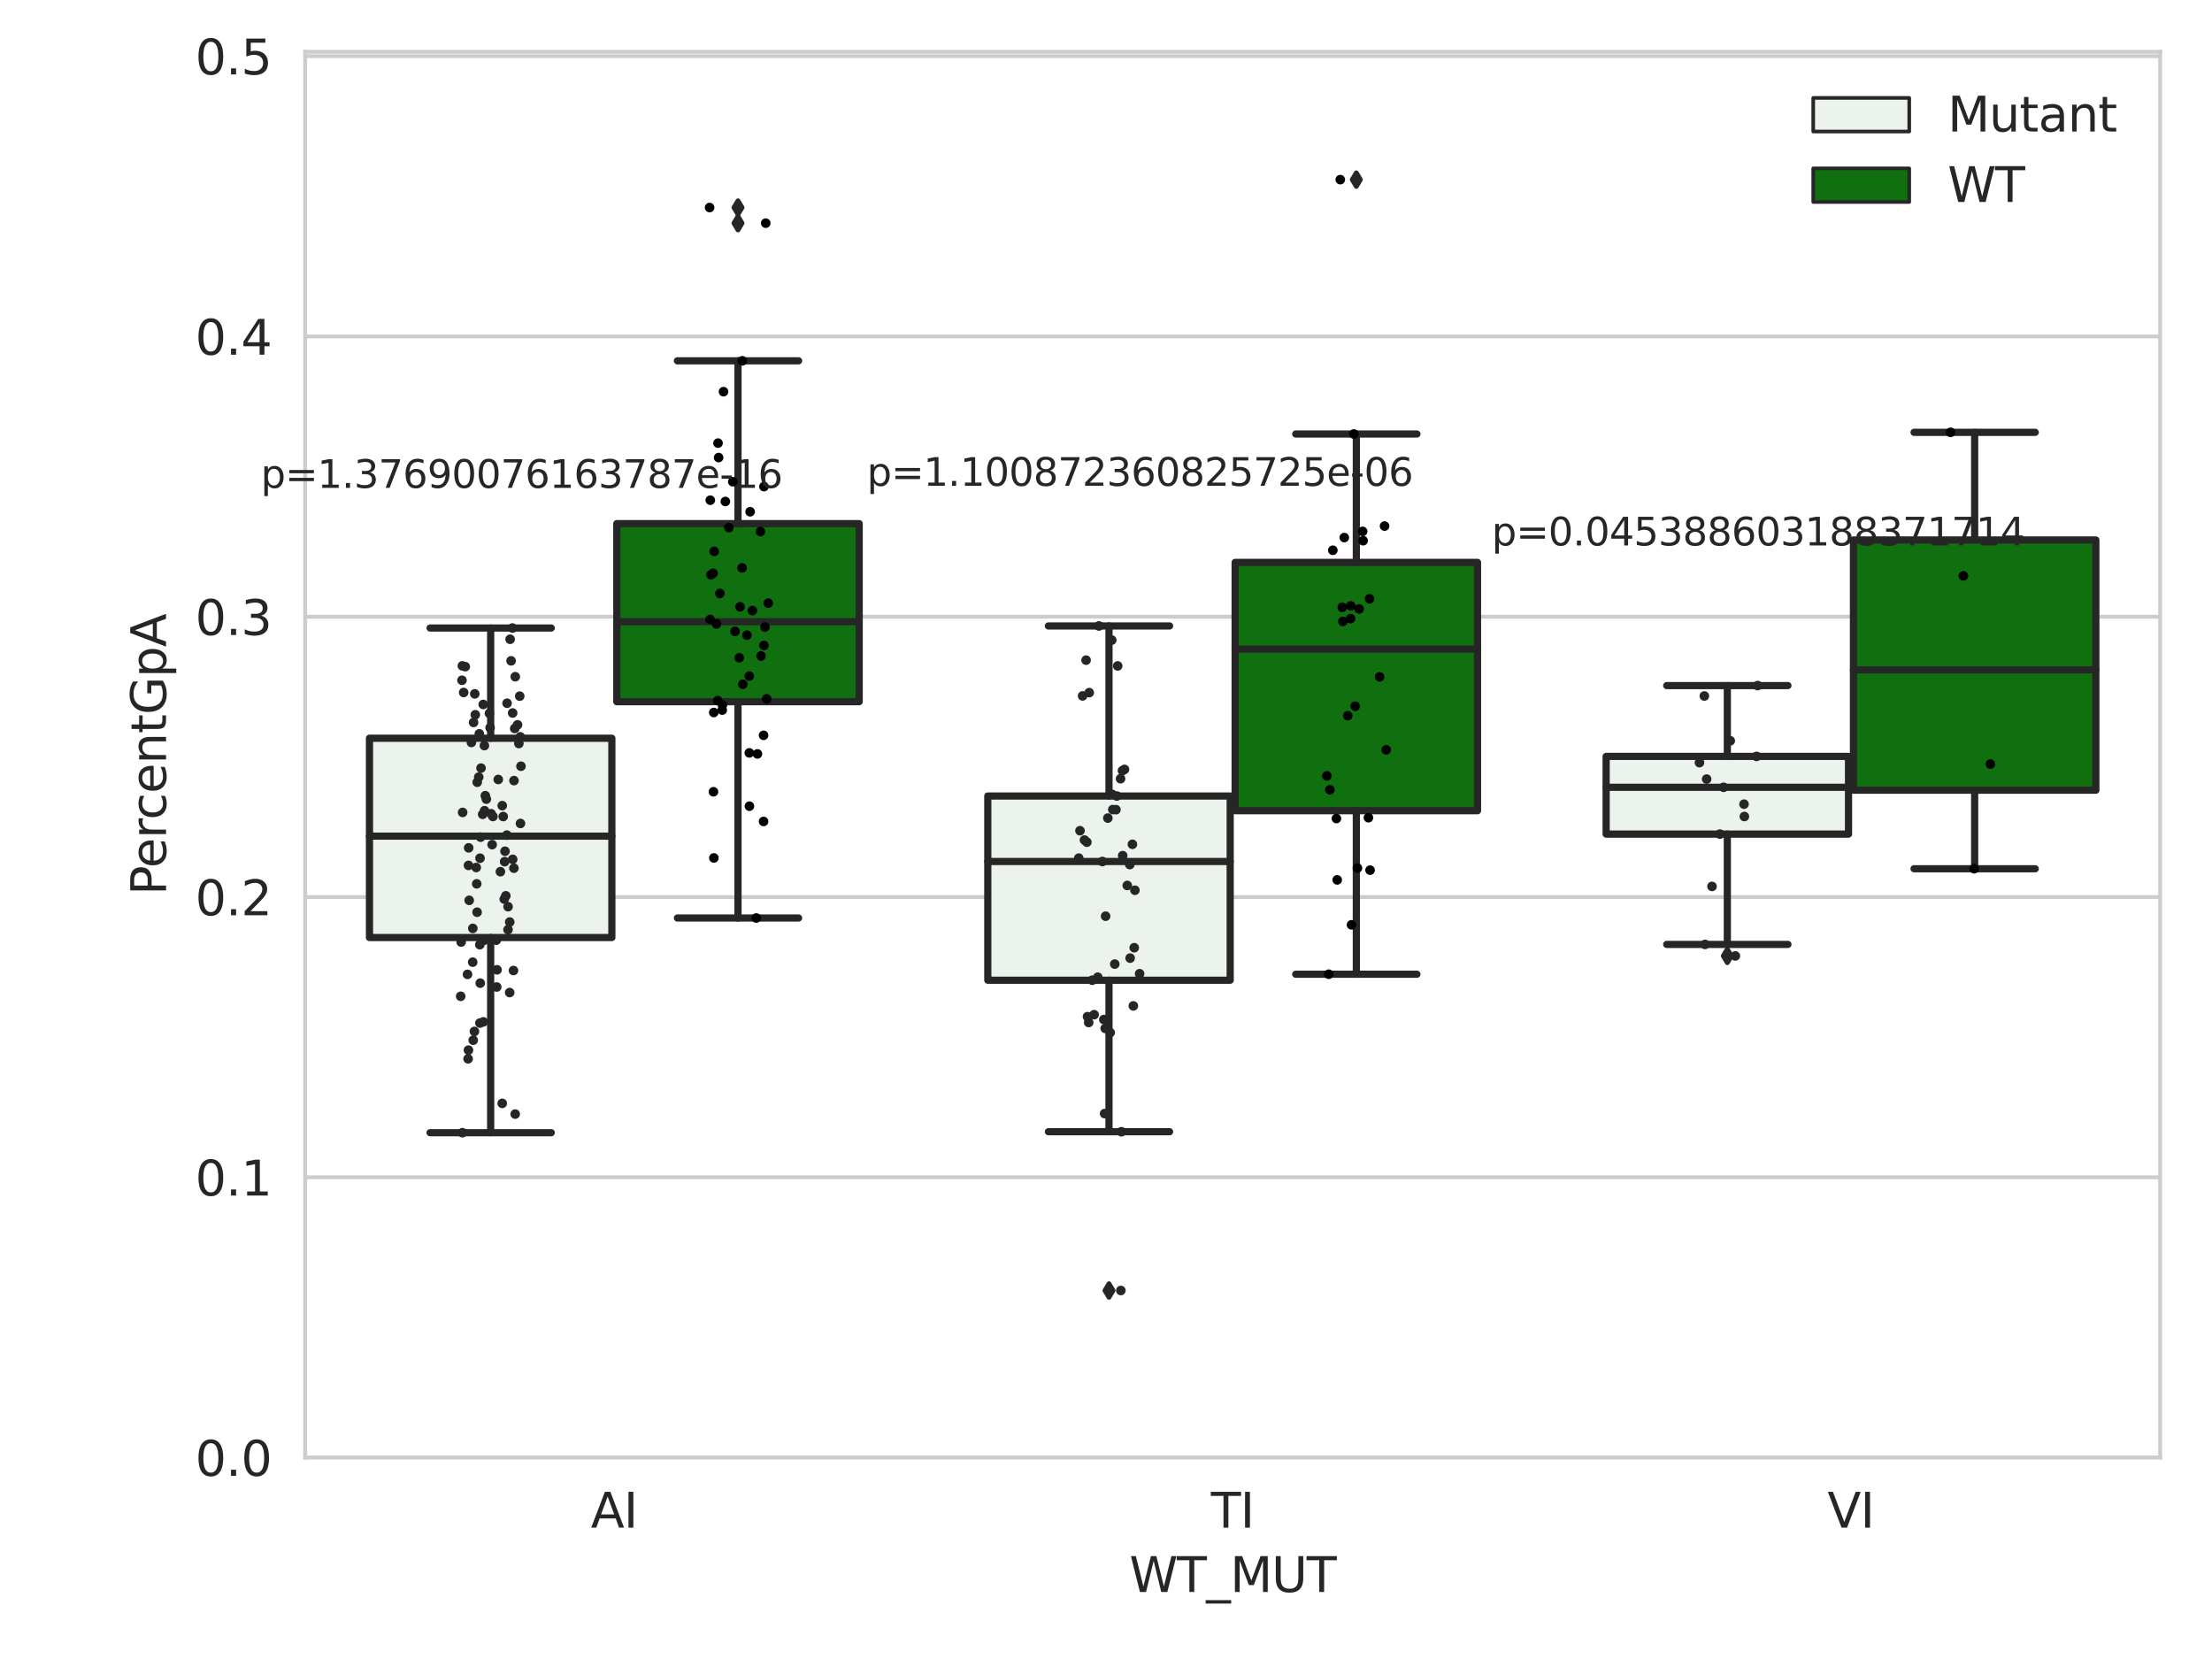 <?xml version="1.0" encoding="utf-8" standalone="no"?>
<!DOCTYPE svg PUBLIC "-//W3C//DTD SVG 1.1//EN"
  "http://www.w3.org/Graphics/SVG/1.1/DTD/svg11.dtd">
<svg xmlns:xlink="http://www.w3.org/1999/xlink" width="460.8pt" height="345.6pt" viewBox="0 0 460.8 345.6" xmlns="http://www.w3.org/2000/svg" version="1.1">
 <defs>
  <style type="text/css">*{stroke-linejoin: round; stroke-linecap: butt}</style>
 </defs>
 <g id="figure_1">
  <g id="patch_1">
   <path d="M 0 345.6 
L 460.8 345.6 
L 460.8 0 
L 0 0 
z
" style="fill: #ffffff"/>
  </g>
  <g id="axes_1">
   <g id="patch_2">
    <path d="M 63.571 303.64 
L 450 303.64 
L 450 10.8 
L 63.571 10.8 
z
" style="fill: #ffffff"/>
   </g>
   <g id="matplotlib.axis_1">
    <g id="xtick_1">
     <g id="text_1">
      <!-- AI -->
      <g style="fill: #262626" transform="translate(123.081 318.238)scale(0.1 -0.1)">
       <defs>
        <path id="DejaVuSans-41" d="M 2188 4044 
L 1331 1722 
L 3047 1722 
L 2188 4044 
z
M 1831 4666 
L 2547 4666 
L 4325 0 
L 3669 0 
L 3244 1197 
L 1141 1197 
L 716 0 
L 50 0 
L 1831 4666 
z
" transform="scale(0.016)"/>
        <path id="DejaVuSans-49" d="M 628 4666 
L 1259 4666 
L 1259 0 
L 628 0 
L 628 4666 
z
" transform="scale(0.016)"/>
       </defs>
       <use xlink:href="#DejaVuSans-41"/>
       <use xlink:href="#DejaVuSans-49" x="68.408"/>
      </g>
     </g>
    </g>
    <g id="xtick_2">
     <g id="text_2">
      <!-- TI -->
      <g style="fill: #262626" transform="translate(252.257 318.238)scale(0.1 -0.1)">
       <defs>
        <path id="DejaVuSans-54" d="M -19 4666 
L 3928 4666 
L 3928 4134 
L 2272 4134 
L 2272 0 
L 1638 0 
L 1638 4134 
L -19 4134 
L -19 4666 
z
" transform="scale(0.016)"/>
       </defs>
       <use xlink:href="#DejaVuSans-54"/>
       <use xlink:href="#DejaVuSans-49" x="61.084"/>
      </g>
     </g>
    </g>
    <g id="xtick_3">
     <g id="text_3">
      <!-- VI -->
      <g style="fill: #262626" transform="translate(380.7 318.238)scale(0.1 -0.1)">
       <defs>
        <path id="DejaVuSans-56" d="M 1831 0 
L 50 4666 
L 709 4666 
L 2188 738 
L 3669 4666 
L 4325 4666 
L 2547 0 
L 1831 0 
z
" transform="scale(0.016)"/>
       </defs>
       <use xlink:href="#DejaVuSans-56"/>
       <use xlink:href="#DejaVuSans-49" x="68.408"/>
      </g>
     </g>
    </g>
    <g id="text_4">
     <!-- WT_MUT -->
     <g style="fill: #262626" transform="translate(235.261 331.638)scale(0.1 -0.1)">
      <defs>
       <path id="DejaVuSans-57" d="M 213 4666 
L 850 4666 
L 1831 722 
L 2809 4666 
L 3519 4666 
L 4500 722 
L 5478 4666 
L 6119 4666 
L 4947 0 
L 4153 0 
L 3169 4050 
L 2175 0 
L 1381 0 
L 213 4666 
z
" transform="scale(0.016)"/>
       <path id="DejaVuSans-5f" d="M 3263 -1063 
L 3263 -1509 
L -63 -1509 
L -63 -1063 
L 3263 -1063 
z
" transform="scale(0.016)"/>
       <path id="DejaVuSans-4d" d="M 628 4666 
L 1569 4666 
L 2759 1491 
L 3956 4666 
L 4897 4666 
L 4897 0 
L 4281 0 
L 4281 4097 
L 3078 897 
L 2444 897 
L 1241 4097 
L 1241 0 
L 628 0 
L 628 4666 
z
" transform="scale(0.016)"/>
       <path id="DejaVuSans-55" d="M 556 4666 
L 1191 4666 
L 1191 1831 
Q 1191 1081 1462 751 
Q 1734 422 2344 422 
Q 2950 422 3222 751 
Q 3494 1081 3494 1831 
L 3494 4666 
L 4128 4666 
L 4128 1753 
Q 4128 841 3676 375 
Q 3225 -91 2344 -91 
Q 1459 -91 1007 375 
Q 556 841 556 1753 
L 556 4666 
z
" transform="scale(0.016)"/>
      </defs>
      <use xlink:href="#DejaVuSans-57"/>
      <use xlink:href="#DejaVuSans-54" x="98.877"/>
      <use xlink:href="#DejaVuSans-5f" x="159.961"/>
      <use xlink:href="#DejaVuSans-4d" x="209.961"/>
      <use xlink:href="#DejaVuSans-55" x="296.24"/>
      <use xlink:href="#DejaVuSans-54" x="369.434"/>
     </g>
    </g>
   </g>
   <g id="matplotlib.axis_2">
    <g id="ytick_1">
     <g id="line2d_1">
      <path d="M 63.571 303.64 
L 450 303.64 
" clip-path="url(#p62809f5e85)" style="fill: none; stroke: #cccccc; stroke-width: 0.8; stroke-linecap: round"/>
     </g>
     <g id="text_5">
      <!-- 0.0 -->
      <g style="fill: #262626" transform="translate(40.668 307.439)scale(0.1 -0.1)">
       <defs>
        <path id="DejaVuSans-30" d="M 2034 4250 
Q 1547 4250 1301 3770 
Q 1056 3291 1056 2328 
Q 1056 1369 1301 889 
Q 1547 409 2034 409 
Q 2525 409 2770 889 
Q 3016 1369 3016 2328 
Q 3016 3291 2770 3770 
Q 2525 4250 2034 4250 
z
M 2034 4750 
Q 2819 4750 3233 4129 
Q 3647 3509 3647 2328 
Q 3647 1150 3233 529 
Q 2819 -91 2034 -91 
Q 1250 -91 836 529 
Q 422 1150 422 2328 
Q 422 3509 836 4129 
Q 1250 4750 2034 4750 
z
" transform="scale(0.016)"/>
        <path id="DejaVuSans-2e" d="M 684 794 
L 1344 794 
L 1344 0 
L 684 0 
L 684 794 
z
" transform="scale(0.016)"/>
       </defs>
       <use xlink:href="#DejaVuSans-30"/>
       <use xlink:href="#DejaVuSans-2e" x="63.623"/>
       <use xlink:href="#DejaVuSans-30" x="95.41"/>
      </g>
     </g>
    </g>
    <g id="ytick_2">
     <g id="line2d_2">
      <path d="M 63.571 245.254 
L 450 245.254 
" clip-path="url(#p62809f5e85)" style="fill: none; stroke: #cccccc; stroke-width: 0.8; stroke-linecap: round"/>
     </g>
     <g id="text_6">
      <!-- 0.1 -->
      <g style="fill: #262626" transform="translate(40.668 249.053)scale(0.1 -0.1)">
       <defs>
        <path id="DejaVuSans-31" d="M 794 531 
L 1825 531 
L 1825 4091 
L 703 3866 
L 703 4441 
L 1819 4666 
L 2450 4666 
L 2450 531 
L 3481 531 
L 3481 0 
L 794 0 
L 794 531 
z
" transform="scale(0.016)"/>
       </defs>
       <use xlink:href="#DejaVuSans-30"/>
       <use xlink:href="#DejaVuSans-2e" x="63.623"/>
       <use xlink:href="#DejaVuSans-31" x="95.41"/>
      </g>
     </g>
    </g>
    <g id="ytick_3">
     <g id="line2d_3">
      <path d="M 63.571 186.867 
L 450 186.867 
" clip-path="url(#p62809f5e85)" style="fill: none; stroke: #cccccc; stroke-width: 0.8; stroke-linecap: round"/>
     </g>
     <g id="text_7">
      <!-- 0.2 -->
      <g style="fill: #262626" transform="translate(40.668 190.666)scale(0.1 -0.1)">
       <defs>
        <path id="DejaVuSans-32" d="M 1228 531 
L 3431 531 
L 3431 0 
L 469 0 
L 469 531 
Q 828 903 1448 1529 
Q 2069 2156 2228 2338 
Q 2531 2678 2651 2914 
Q 2772 3150 2772 3378 
Q 2772 3750 2511 3984 
Q 2250 4219 1831 4219 
Q 1534 4219 1204 4116 
Q 875 4013 500 3803 
L 500 4441 
Q 881 4594 1212 4672 
Q 1544 4750 1819 4750 
Q 2544 4750 2975 4387 
Q 3406 4025 3406 3419 
Q 3406 3131 3298 2873 
Q 3191 2616 2906 2266 
Q 2828 2175 2409 1742 
Q 1991 1309 1228 531 
z
" transform="scale(0.016)"/>
       </defs>
       <use xlink:href="#DejaVuSans-30"/>
       <use xlink:href="#DejaVuSans-2e" x="63.623"/>
       <use xlink:href="#DejaVuSans-32" x="95.41"/>
      </g>
     </g>
    </g>
    <g id="ytick_4">
     <g id="line2d_4">
      <path d="M 63.571 128.481 
L 450 128.481 
" clip-path="url(#p62809f5e85)" style="fill: none; stroke: #cccccc; stroke-width: 0.8; stroke-linecap: round"/>
     </g>
     <g id="text_8">
      <!-- 0.3 -->
      <g style="fill: #262626" transform="translate(40.668 132.28)scale(0.1 -0.1)">
       <defs>
        <path id="DejaVuSans-33" d="M 2597 2516 
Q 3050 2419 3304 2112 
Q 3559 1806 3559 1356 
Q 3559 666 3084 287 
Q 2609 -91 1734 -91 
Q 1441 -91 1130 -33 
Q 819 25 488 141 
L 488 750 
Q 750 597 1062 519 
Q 1375 441 1716 441 
Q 2309 441 2620 675 
Q 2931 909 2931 1356 
Q 2931 1769 2642 2001 
Q 2353 2234 1838 2234 
L 1294 2234 
L 1294 2753 
L 1863 2753 
Q 2328 2753 2575 2939 
Q 2822 3125 2822 3475 
Q 2822 3834 2567 4026 
Q 2313 4219 1838 4219 
Q 1578 4219 1281 4162 
Q 984 4106 628 3988 
L 628 4550 
Q 988 4650 1302 4700 
Q 1616 4750 1894 4750 
Q 2613 4750 3031 4423 
Q 3450 4097 3450 3541 
Q 3450 3153 3228 2886 
Q 3006 2619 2597 2516 
z
" transform="scale(0.016)"/>
       </defs>
       <use xlink:href="#DejaVuSans-30"/>
       <use xlink:href="#DejaVuSans-2e" x="63.623"/>
       <use xlink:href="#DejaVuSans-33" x="95.41"/>
      </g>
     </g>
    </g>
    <g id="ytick_5">
     <g id="line2d_5">
      <path d="M 63.571 70.094 
L 450 70.094 
" clip-path="url(#p62809f5e85)" style="fill: none; stroke: #cccccc; stroke-width: 0.8; stroke-linecap: round"/>
     </g>
     <g id="text_9">
      <!-- 0.4 -->
      <g style="fill: #262626" transform="translate(40.668 73.893)scale(0.1 -0.1)">
       <defs>
        <path id="DejaVuSans-34" d="M 2419 4116 
L 825 1625 
L 2419 1625 
L 2419 4116 
z
M 2253 4666 
L 3047 4666 
L 3047 1625 
L 3713 1625 
L 3713 1100 
L 3047 1100 
L 3047 0 
L 2419 0 
L 2419 1100 
L 313 1100 
L 313 1709 
L 2253 4666 
z
" transform="scale(0.016)"/>
       </defs>
       <use xlink:href="#DejaVuSans-30"/>
       <use xlink:href="#DejaVuSans-2e" x="63.623"/>
       <use xlink:href="#DejaVuSans-34" x="95.41"/>
      </g>
     </g>
    </g>
    <g id="ytick_6">
     <g id="line2d_6">
      <path d="M 63.571 11.708 
L 450 11.708 
" clip-path="url(#p62809f5e85)" style="fill: none; stroke: #cccccc; stroke-width: 0.8; stroke-linecap: round"/>
     </g>
     <g id="text_10">
      <!-- 0.5 -->
      <g style="fill: #262626" transform="translate(40.668 15.507)scale(0.1 -0.1)">
       <defs>
        <path id="DejaVuSans-35" d="M 691 4666 
L 3169 4666 
L 3169 4134 
L 1269 4134 
L 1269 2991 
Q 1406 3038 1543 3061 
Q 1681 3084 1819 3084 
Q 2600 3084 3056 2656 
Q 3513 2228 3513 1497 
Q 3513 744 3044 326 
Q 2575 -91 1722 -91 
Q 1428 -91 1123 -41 
Q 819 9 494 109 
L 494 744 
Q 775 591 1075 516 
Q 1375 441 1709 441 
Q 2250 441 2565 725 
Q 2881 1009 2881 1497 
Q 2881 1984 2565 2268 
Q 2250 2553 1709 2553 
Q 1456 2553 1204 2497 
Q 953 2441 691 2322 
L 691 4666 
z
" transform="scale(0.016)"/>
       </defs>
       <use xlink:href="#DejaVuSans-30"/>
       <use xlink:href="#DejaVuSans-2e" x="63.623"/>
       <use xlink:href="#DejaVuSans-35" x="95.41"/>
      </g>
     </g>
    </g>
    <g id="text_11">
     <!-- PercentGpA -->
     <g style="fill: #262626" transform="translate(34.588 186.497)rotate(-90)scale(0.1 -0.1)">
      <defs>
       <path id="DejaVuSans-50" d="M 1259 4147 
L 1259 2394 
L 2053 2394 
Q 2494 2394 2734 2622 
Q 2975 2850 2975 3272 
Q 2975 3691 2734 3919 
Q 2494 4147 2053 4147 
L 1259 4147 
z
M 628 4666 
L 2053 4666 
Q 2838 4666 3239 4311 
Q 3641 3956 3641 3272 
Q 3641 2581 3239 2228 
Q 2838 1875 2053 1875 
L 1259 1875 
L 1259 0 
L 628 0 
L 628 4666 
z
" transform="scale(0.016)"/>
       <path id="DejaVuSans-65" d="M 3597 1894 
L 3597 1613 
L 953 1613 
Q 991 1019 1311 708 
Q 1631 397 2203 397 
Q 2534 397 2845 478 
Q 3156 559 3463 722 
L 3463 178 
Q 3153 47 2828 -22 
Q 2503 -91 2169 -91 
Q 1331 -91 842 396 
Q 353 884 353 1716 
Q 353 2575 817 3079 
Q 1281 3584 2069 3584 
Q 2775 3584 3186 3129 
Q 3597 2675 3597 1894 
z
M 3022 2063 
Q 3016 2534 2758 2815 
Q 2500 3097 2075 3097 
Q 1594 3097 1305 2825 
Q 1016 2553 972 2059 
L 3022 2063 
z
" transform="scale(0.016)"/>
       <path id="DejaVuSans-72" d="M 2631 2963 
Q 2534 3019 2420 3045 
Q 2306 3072 2169 3072 
Q 1681 3072 1420 2755 
Q 1159 2438 1159 1844 
L 1159 0 
L 581 0 
L 581 3500 
L 1159 3500 
L 1159 2956 
Q 1341 3275 1631 3429 
Q 1922 3584 2338 3584 
Q 2397 3584 2469 3576 
Q 2541 3569 2628 3553 
L 2631 2963 
z
" transform="scale(0.016)"/>
       <path id="DejaVuSans-63" d="M 3122 3366 
L 3122 2828 
Q 2878 2963 2633 3030 
Q 2388 3097 2138 3097 
Q 1578 3097 1268 2742 
Q 959 2388 959 1747 
Q 959 1106 1268 751 
Q 1578 397 2138 397 
Q 2388 397 2633 464 
Q 2878 531 3122 666 
L 3122 134 
Q 2881 22 2623 -34 
Q 2366 -91 2075 -91 
Q 1284 -91 818 406 
Q 353 903 353 1747 
Q 353 2603 823 3093 
Q 1294 3584 2113 3584 
Q 2378 3584 2631 3529 
Q 2884 3475 3122 3366 
z
" transform="scale(0.016)"/>
       <path id="DejaVuSans-6e" d="M 3513 2113 
L 3513 0 
L 2938 0 
L 2938 2094 
Q 2938 2591 2744 2837 
Q 2550 3084 2163 3084 
Q 1697 3084 1428 2787 
Q 1159 2491 1159 1978 
L 1159 0 
L 581 0 
L 581 3500 
L 1159 3500 
L 1159 2956 
Q 1366 3272 1645 3428 
Q 1925 3584 2291 3584 
Q 2894 3584 3203 3211 
Q 3513 2838 3513 2113 
z
" transform="scale(0.016)"/>
       <path id="DejaVuSans-74" d="M 1172 4494 
L 1172 3500 
L 2356 3500 
L 2356 3053 
L 1172 3053 
L 1172 1153 
Q 1172 725 1289 603 
Q 1406 481 1766 481 
L 2356 481 
L 2356 0 
L 1766 0 
Q 1100 0 847 248 
Q 594 497 594 1153 
L 594 3053 
L 172 3053 
L 172 3500 
L 594 3500 
L 594 4494 
L 1172 4494 
z
" transform="scale(0.016)"/>
       <path id="DejaVuSans-47" d="M 3809 666 
L 3809 1919 
L 2778 1919 
L 2778 2438 
L 4434 2438 
L 4434 434 
Q 4069 175 3628 42 
Q 3188 -91 2688 -91 
Q 1594 -91 976 548 
Q 359 1188 359 2328 
Q 359 3472 976 4111 
Q 1594 4750 2688 4750 
Q 3144 4750 3555 4637 
Q 3966 4525 4313 4306 
L 4313 3634 
Q 3963 3931 3569 4081 
Q 3175 4231 2741 4231 
Q 1884 4231 1454 3753 
Q 1025 3275 1025 2328 
Q 1025 1384 1454 906 
Q 1884 428 2741 428 
Q 3075 428 3337 486 
Q 3600 544 3809 666 
z
" transform="scale(0.016)"/>
       <path id="DejaVuSans-70" d="M 1159 525 
L 1159 -1331 
L 581 -1331 
L 581 3500 
L 1159 3500 
L 1159 2969 
Q 1341 3281 1617 3432 
Q 1894 3584 2278 3584 
Q 2916 3584 3314 3078 
Q 3713 2572 3713 1747 
Q 3713 922 3314 415 
Q 2916 -91 2278 -91 
Q 1894 -91 1617 61 
Q 1341 213 1159 525 
z
M 3116 1747 
Q 3116 2381 2855 2742 
Q 2594 3103 2138 3103 
Q 1681 3103 1420 2742 
Q 1159 2381 1159 1747 
Q 1159 1113 1420 752 
Q 1681 391 2138 391 
Q 2594 391 2855 752 
Q 3116 1113 3116 1747 
z
" transform="scale(0.016)"/>
      </defs>
      <use xlink:href="#DejaVuSans-50"/>
      <use xlink:href="#DejaVuSans-65" x="56.678"/>
      <use xlink:href="#DejaVuSans-72" x="118.201"/>
      <use xlink:href="#DejaVuSans-63" x="157.064"/>
      <use xlink:href="#DejaVuSans-65" x="212.045"/>
      <use xlink:href="#DejaVuSans-6e" x="273.568"/>
      <use xlink:href="#DejaVuSans-74" x="336.947"/>
      <use xlink:href="#DejaVuSans-47" x="376.156"/>
      <use xlink:href="#DejaVuSans-70" x="453.646"/>
      <use xlink:href="#DejaVuSans-41" x="517.123"/>
     </g>
    </g>
   </g>
   <g id="patch_3">
    <path d="M 76.967 195.311 
L 127.461 195.311 
L 127.461 153.79 
L 76.967 153.79 
L 76.967 195.311 
z
" clip-path="url(#p62809f5e85)" style="fill: #ecf2ec; stroke: #262626; stroke-width: 1.5; stroke-linejoin: miter"/>
   </g>
   <g id="patch_4">
    <path d="M 128.491 146.173 
L 178.985 146.173 
L 178.985 109.085 
L 128.491 109.085 
L 128.491 146.173 
z
" clip-path="url(#p62809f5e85)" style="fill: #107010; stroke: #262626; stroke-width: 1.5; stroke-linejoin: miter"/>
   </g>
   <g id="patch_5">
    <path d="M 205.777 204.2 
L 256.27 204.2 
L 256.27 165.824 
L 205.777 165.824 
L 205.777 204.2 
z
" clip-path="url(#p62809f5e85)" style="fill: #ecf2ec; stroke: #262626; stroke-width: 1.5; stroke-linejoin: miter"/>
   </g>
   <g id="patch_6">
    <path d="M 257.301 168.89 
L 307.794 168.89 
L 307.794 117.156 
L 257.301 117.156 
L 257.301 168.89 
z
" clip-path="url(#p62809f5e85)" style="fill: #107010; stroke: #262626; stroke-width: 1.5; stroke-linejoin: miter"/>
   </g>
   <g id="patch_7">
    <path d="M 334.587 173.758 
L 385.08 173.758 
L 385.08 157.571 
L 334.587 157.571 
L 334.587 173.758 
z
" clip-path="url(#p62809f5e85)" style="fill: #ecf2ec; stroke: #262626; stroke-width: 1.5; stroke-linejoin: miter"/>
   </g>
   <g id="patch_8">
    <path d="M 386.11 164.615 
L 436.604 164.615 
L 436.604 112.484 
L 386.11 112.484 
L 386.11 164.615 
z
" clip-path="url(#p62809f5e85)" style="fill: #107010; stroke: #262626; stroke-width: 1.5; stroke-linejoin: miter"/>
   </g>
   <g id="patch_9">
    <path d="M 127.976 303.64 
L 127.976 303.64 
L 127.976 303.64 
L 127.976 303.64 
z
" clip-path="url(#p62809f5e85)" style="fill: #ecf2ec; stroke: #262626; stroke-width: 0.75; stroke-linejoin: miter"/>
   </g>
   <g id="patch_10">
    <path d="M 127.976 303.64 
L 127.976 303.64 
L 127.976 303.64 
L 127.976 303.64 
z
" clip-path="url(#p62809f5e85)" style="fill: #107010; stroke: #262626; stroke-width: 0.75; stroke-linejoin: miter"/>
   </g>
   <g id="PathCollection_1"/>
   <g id="PathCollection_2"/>
   <g id="line2d_7">
    <path d="M 102.214 195.311 
L 102.214 235.961 
" clip-path="url(#p62809f5e85)" style="fill: none; stroke: #262626; stroke-width: 1.5; stroke-linecap: round"/>
   </g>
   <g id="line2d_8">
    <path d="M 102.214 153.79 
L 102.214 130.827 
" clip-path="url(#p62809f5e85)" style="fill: none; stroke: #262626; stroke-width: 1.5; stroke-linecap: round"/>
   </g>
   <g id="line2d_9">
    <path d="M 89.591 235.961 
L 114.837 235.961 
" clip-path="url(#p62809f5e85)" style="fill: none; stroke: #262626; stroke-width: 1.5; stroke-linecap: round"/>
   </g>
   <g id="line2d_10">
    <path d="M 89.591 130.827 
L 114.837 130.827 
" clip-path="url(#p62809f5e85)" style="fill: none; stroke: #262626; stroke-width: 1.5; stroke-linecap: round"/>
   </g>
   <g id="line2d_11"/>
   <g id="line2d_12">
    <path d="M 153.738 146.173 
L 153.738 191.238 
" clip-path="url(#p62809f5e85)" style="fill: none; stroke: #262626; stroke-width: 1.5; stroke-linecap: round"/>
   </g>
   <g id="line2d_13">
    <path d="M 153.738 109.085 
L 153.738 75.164 
" clip-path="url(#p62809f5e85)" style="fill: none; stroke: #262626; stroke-width: 1.5; stroke-linecap: round"/>
   </g>
   <g id="line2d_14">
    <path d="M 141.115 191.238 
L 166.361 191.238 
" clip-path="url(#p62809f5e85)" style="fill: none; stroke: #262626; stroke-width: 1.5; stroke-linecap: round"/>
   </g>
   <g id="line2d_15">
    <path d="M 141.115 75.164 
L 166.361 75.164 
" clip-path="url(#p62809f5e85)" style="fill: none; stroke: #262626; stroke-width: 1.5; stroke-linecap: round"/>
   </g>
   <g id="line2d_16">
    <defs>
     <path id="md6b196616c" d="M -0 1.414 
L 0.849 0 
L 0 -1.414 
L -0.849 -0 
z
" style="stroke: #262626; stroke-linejoin: miter"/>
    </defs>
    <g clip-path="url(#p62809f5e85)">
     <use xlink:href="#md6b196616c" x="153.738" y="46.489" style="fill: #262626; stroke: #262626; stroke-linejoin: miter"/>
     <use xlink:href="#md6b196616c" x="153.738" y="43.237" style="fill: #262626; stroke: #262626; stroke-linejoin: miter"/>
    </g>
   </g>
   <g id="line2d_17">
    <path d="M 231.024 204.2 
L 231.024 235.759 
" clip-path="url(#p62809f5e85)" style="fill: none; stroke: #262626; stroke-width: 1.5; stroke-linecap: round"/>
   </g>
   <g id="line2d_18">
    <path d="M 231.024 165.824 
L 231.024 130.4 
" clip-path="url(#p62809f5e85)" style="fill: none; stroke: #262626; stroke-width: 1.5; stroke-linecap: round"/>
   </g>
   <g id="line2d_19">
    <path d="M 218.4 235.759 
L 243.647 235.759 
" clip-path="url(#p62809f5e85)" style="fill: none; stroke: #262626; stroke-width: 1.5; stroke-linecap: round"/>
   </g>
   <g id="line2d_20">
    <path d="M 218.4 130.4 
L 243.647 130.4 
" clip-path="url(#p62809f5e85)" style="fill: none; stroke: #262626; stroke-width: 1.5; stroke-linecap: round"/>
   </g>
   <g id="line2d_21">
    <g clip-path="url(#p62809f5e85)">
     <use xlink:href="#md6b196616c" x="231.024" y="268.836" style="fill: #262626; stroke: #262626; stroke-linejoin: miter"/>
    </g>
   </g>
   <g id="line2d_22">
    <path d="M 282.548 168.89 
L 282.548 202.948 
" clip-path="url(#p62809f5e85)" style="fill: none; stroke: #262626; stroke-width: 1.5; stroke-linecap: round"/>
   </g>
   <g id="line2d_23">
    <path d="M 282.548 117.156 
L 282.548 90.412 
" clip-path="url(#p62809f5e85)" style="fill: none; stroke: #262626; stroke-width: 1.5; stroke-linecap: round"/>
   </g>
   <g id="line2d_24">
    <path d="M 269.924 202.948 
L 295.171 202.948 
" clip-path="url(#p62809f5e85)" style="fill: none; stroke: #262626; stroke-width: 1.5; stroke-linecap: round"/>
   </g>
   <g id="line2d_25">
    <path d="M 269.924 90.412 
L 295.171 90.412 
" clip-path="url(#p62809f5e85)" style="fill: none; stroke: #262626; stroke-width: 1.5; stroke-linecap: round"/>
   </g>
   <g id="line2d_26">
    <g clip-path="url(#p62809f5e85)">
     <use xlink:href="#md6b196616c" x="282.548" y="37.422" style="fill: #262626; stroke: #262626; stroke-linejoin: miter"/>
    </g>
   </g>
   <g id="line2d_27">
    <path d="M 359.833 173.758 
L 359.833 196.739 
" clip-path="url(#p62809f5e85)" style="fill: none; stroke: #262626; stroke-width: 1.5; stroke-linecap: round"/>
   </g>
   <g id="line2d_28">
    <path d="M 359.833 157.571 
L 359.833 142.819 
" clip-path="url(#p62809f5e85)" style="fill: none; stroke: #262626; stroke-width: 1.5; stroke-linecap: round"/>
   </g>
   <g id="line2d_29">
    <path d="M 347.21 196.739 
L 372.457 196.739 
" clip-path="url(#p62809f5e85)" style="fill: none; stroke: #262626; stroke-width: 1.5; stroke-linecap: round"/>
   </g>
   <g id="line2d_30">
    <path d="M 347.21 142.819 
L 372.457 142.819 
" clip-path="url(#p62809f5e85)" style="fill: none; stroke: #262626; stroke-width: 1.5; stroke-linecap: round"/>
   </g>
   <g id="line2d_31">
    <g clip-path="url(#p62809f5e85)">
     <use xlink:href="#md6b196616c" x="359.833" y="199.136" style="fill: #262626; stroke: #262626; stroke-linejoin: miter"/>
    </g>
   </g>
   <g id="line2d_32">
    <path d="M 411.357 164.615 
L 411.357 180.973 
" clip-path="url(#p62809f5e85)" style="fill: none; stroke: #262626; stroke-width: 1.5; stroke-linecap: round"/>
   </g>
   <g id="line2d_33">
    <path d="M 411.357 112.484 
L 411.357 90.065 
" clip-path="url(#p62809f5e85)" style="fill: none; stroke: #262626; stroke-width: 1.5; stroke-linecap: round"/>
   </g>
   <g id="line2d_34">
    <path d="M 398.734 180.973 
L 423.98 180.973 
" clip-path="url(#p62809f5e85)" style="fill: none; stroke: #262626; stroke-width: 1.5; stroke-linecap: round"/>
   </g>
   <g id="line2d_35">
    <path d="M 398.734 90.065 
L 423.98 90.065 
" clip-path="url(#p62809f5e85)" style="fill: none; stroke: #262626; stroke-width: 1.5; stroke-linecap: round"/>
   </g>
   <g id="line2d_36"/>
   <g id="line2d_37">
    <path d="M 76.967 174.182 
L 127.461 174.182 
" clip-path="url(#p62809f5e85)" style="fill: none; stroke: #262626; stroke-width: 1.5; stroke-linecap: round"/>
   </g>
   <g id="line2d_38">
    <path d="M 128.491 129.502 
L 178.985 129.502 
" clip-path="url(#p62809f5e85)" style="fill: none; stroke: #262626; stroke-width: 1.5; stroke-linecap: round"/>
   </g>
   <g id="line2d_39">
    <path d="M 205.777 179.466 
L 256.27 179.466 
" clip-path="url(#p62809f5e85)" style="fill: none; stroke: #262626; stroke-width: 1.5; stroke-linecap: round"/>
   </g>
   <g id="line2d_40">
    <path d="M 257.301 135.23 
L 307.794 135.23 
" clip-path="url(#p62809f5e85)" style="fill: none; stroke: #262626; stroke-width: 1.5; stroke-linecap: round"/>
   </g>
   <g id="line2d_41">
    <path d="M 334.587 164.011 
L 385.08 164.011 
" clip-path="url(#p62809f5e85)" style="fill: none; stroke: #262626; stroke-width: 1.5; stroke-linecap: round"/>
   </g>
   <g id="line2d_42">
    <path d="M 386.11 139.56 
L 436.604 139.56 
" clip-path="url(#p62809f5e85)" style="fill: none; stroke: #262626; stroke-width: 1.5; stroke-linecap: round"/>
   </g>
   <g id="patch_11">
    <path d="M 63.571 303.64 
L 63.571 10.8 
" style="fill: none; stroke: #cccccc; stroke-width: 0.8; stroke-linejoin: miter; stroke-linecap: square"/>
   </g>
   <g id="patch_12">
    <path d="M 450 303.64 
L 450 10.8 
" style="fill: none; stroke: #cccccc; stroke-width: 0.8; stroke-linejoin: miter; stroke-linecap: square"/>
   </g>
   <g id="patch_13">
    <path d="M 63.571 303.64 
L 450 303.64 
" style="fill: none; stroke: #cccccc; stroke-width: 0.8; stroke-linejoin: miter; stroke-linecap: square"/>
   </g>
   <g id="patch_14">
    <path d="M 63.571 10.8 
L 450 10.8 
" style="fill: none; stroke: #cccccc; stroke-width: 0.8; stroke-linejoin: miter; stroke-linecap: square"/>
   </g>
   <g id="PathCollection_3">
    <defs>
     <path id="C0_0_35172911f9" d="M 0 1 
C 0.265 1 0.52 0.895 0.707 0.707 
C 0.895 0.52 1 0.265 1 -0 
C 1 -0.265 0.895 -0.52 0.707 -0.707 
C 0.52 -0.895 0.265 -1 0 -1 
C -0.265 -1 -0.52 -0.895 -0.707 -0.707 
C -0.895 -0.52 -1 -0.265 -1 0 
C -1 0.265 -0.895 0.52 -0.707 0.707 
C -0.52 0.895 -0.265 1 0 1 
z
"/>
    </defs>
    <g clip-path="url(#p62809f5e85)">
     <use xlink:href="#C0_0_35172911f9" x="105.043" y="187.294" style="fill: #262626"/>
    </g>
    <g clip-path="url(#p62809f5e85)">
     <use xlink:href="#C0_0_35172911f9" x="100.91" y="155.321" style="fill: #262626"/>
    </g>
    <g clip-path="url(#p62809f5e85)">
     <use xlink:href="#C0_0_35172911f9" x="102.683" y="170.091" style="fill: #262626"/>
    </g>
    <g clip-path="url(#p62809f5e85)">
     <use xlink:href="#C0_0_35172911f9" x="105.826" y="193.667" style="fill: #262626"/>
    </g>
    <g clip-path="url(#p62809f5e85)">
     <use xlink:href="#C0_0_35172911f9" x="98.476" y="200.437" style="fill: #262626"/>
    </g>
    <g clip-path="url(#p62809f5e85)">
     <use xlink:href="#C0_0_35172911f9" x="105.206" y="177.327" style="fill: #262626"/>
    </g>
    <g clip-path="url(#p62809f5e85)">
     <use xlink:href="#C0_0_35172911f9" x="100.045" y="204.808" style="fill: #262626"/>
    </g>
    <g clip-path="url(#p62809f5e85)">
     <use xlink:href="#C0_0_35172911f9" x="103.377" y="195.859" style="fill: #262626"/>
    </g>
    <g clip-path="url(#p62809f5e85)">
     <use xlink:href="#C0_0_35172911f9" x="96.324" y="235.961" style="fill: #262626"/>
    </g>
    <g clip-path="url(#p62809f5e85)">
     <use xlink:href="#C0_0_35172911f9" x="100.701" y="212.874" style="fill: #262626"/>
    </g>
    <g clip-path="url(#p62809f5e85)">
     <use xlink:href="#C0_0_35172911f9" x="105.373" y="186.613" style="fill: #262626"/>
    </g>
    <g clip-path="url(#p62809f5e85)">
     <use xlink:href="#C0_0_35172911f9" x="96.591" y="144.261" style="fill: #262626"/>
    </g>
    <g clip-path="url(#p62809f5e85)">
     <use xlink:href="#C0_0_35172911f9" x="98.582" y="216.689" style="fill: #262626"/>
    </g>
    <g clip-path="url(#p62809f5e85)">
     <use xlink:href="#C0_0_35172911f9" x="99.014" y="148.898" style="fill: #262626"/>
    </g>
    <g clip-path="url(#p62809f5e85)">
     <use xlink:href="#C0_0_35172911f9" x="106.466" y="137.664" style="fill: #262626"/>
    </g>
    <g clip-path="url(#p62809f5e85)">
     <use xlink:href="#C0_0_35172911f9" x="106.755" y="130.827" style="fill: #262626"/>
    </g>
    <g clip-path="url(#p62809f5e85)">
     <use xlink:href="#C0_0_35172911f9" x="100.875" y="195.864" style="fill: #262626"/>
    </g>
    <g clip-path="url(#p62809f5e85)">
     <use xlink:href="#C0_0_35172911f9" x="107.073" y="162.616" style="fill: #262626"/>
    </g>
    <g clip-path="url(#p62809f5e85)">
     <use xlink:href="#C0_0_35172911f9" x="99.415" y="162.954" style="fill: #262626"/>
    </g>
    <g clip-path="url(#p62809f5e85)">
     <use xlink:href="#C0_0_35172911f9" x="108.525" y="159.619" style="fill: #262626"/>
    </g>
    <g clip-path="url(#p62809f5e85)">
     <use xlink:href="#C0_0_35172911f9" x="100" y="178.775" style="fill: #262626"/>
    </g>
    <g clip-path="url(#p62809f5e85)">
     <use xlink:href="#C0_0_35172911f9" x="106.797" y="179.016" style="fill: #262626"/>
    </g>
    <g clip-path="url(#p62809f5e85)">
     <use xlink:href="#C0_0_35172911f9" x="100.121" y="174.397" style="fill: #262626"/>
    </g>
    <g clip-path="url(#p62809f5e85)">
     <use xlink:href="#C0_0_35172911f9" x="104.242" y="181.587" style="fill: #262626"/>
    </g>
    <g clip-path="url(#p62809f5e85)">
     <use xlink:href="#C0_0_35172911f9" x="97.39" y="202.98" style="fill: #262626"/>
    </g>
    <g clip-path="url(#p62809f5e85)">
     <use xlink:href="#C0_0_35172911f9" x="102.309" y="169.514" style="fill: #262626"/>
    </g>
    <g clip-path="url(#p62809f5e85)">
     <use xlink:href="#C0_0_35172911f9" x="105.588" y="173.966" style="fill: #262626"/>
    </g>
    <g clip-path="url(#p62809f5e85)">
     <use xlink:href="#C0_0_35172911f9" x="106.968" y="202.18" style="fill: #262626"/>
    </g>
    <g clip-path="url(#p62809f5e85)">
     <use xlink:href="#C0_0_35172911f9" x="100.551" y="169.636" style="fill: #262626"/>
    </g>
    <g clip-path="url(#p62809f5e85)">
     <use xlink:href="#C0_0_35172911f9" x="101.956" y="148.614" style="fill: #262626"/>
    </g>
    <g clip-path="url(#p62809f5e85)">
     <use xlink:href="#C0_0_35172911f9" x="108.091" y="154.89" style="fill: #262626"/>
    </g>
    <g clip-path="url(#p62809f5e85)">
     <use xlink:href="#C0_0_35172911f9" x="96.239" y="141.713" style="fill: #262626"/>
    </g>
    <g clip-path="url(#p62809f5e85)">
     <use xlink:href="#C0_0_35172911f9" x="100.204" y="160.012" style="fill: #262626"/>
    </g>
    <g clip-path="url(#p62809f5e85)">
     <use xlink:href="#C0_0_35172911f9" x="97.742" y="187.558" style="fill: #262626"/>
    </g>
    <g clip-path="url(#p62809f5e85)">
     <use xlink:href="#C0_0_35172911f9" x="99.311" y="184.121" style="fill: #262626"/>
    </g>
    <g clip-path="url(#p62809f5e85)">
     <use xlink:href="#C0_0_35172911f9" x="101.319" y="166.476" style="fill: #262626"/>
    </g>
    <g clip-path="url(#p62809f5e85)">
     <use xlink:href="#C0_0_35172911f9" x="96.318" y="138.708" style="fill: #262626"/>
    </g>
    <g clip-path="url(#p62809f5e85)">
     <use xlink:href="#C0_0_35172911f9" x="103.796" y="162.381" style="fill: #262626"/>
    </g>
    <g clip-path="url(#p62809f5e85)">
     <use xlink:href="#C0_0_35172911f9" x="105.632" y="146.496" style="fill: #262626"/>
    </g>
    <g clip-path="url(#p62809f5e85)">
     <use xlink:href="#C0_0_35172911f9" x="96.376" y="169.244" style="fill: #262626"/>
    </g>
    <g clip-path="url(#p62809f5e85)">
     <use xlink:href="#C0_0_35172911f9" x="108.271" y="145.023" style="fill: #262626"/>
    </g>
    <g clip-path="url(#p62809f5e85)">
     <use xlink:href="#C0_0_35172911f9" x="107.817" y="150.998" style="fill: #262626"/>
    </g>
    <g clip-path="url(#p62809f5e85)">
     <use xlink:href="#C0_0_35172911f9" x="97.513" y="220.57" style="fill: #262626"/>
    </g>
    <g clip-path="url(#p62809f5e85)">
     <use xlink:href="#C0_0_35172911f9" x="98.495" y="193.398" style="fill: #262626"/>
    </g>
    <g clip-path="url(#p62809f5e85)">
     <use xlink:href="#C0_0_35172911f9" x="104.828" y="170.099" style="fill: #262626"/>
    </g>
    <g clip-path="url(#p62809f5e85)">
     <use xlink:href="#C0_0_35172911f9" x="97.585" y="218.763" style="fill: #262626"/>
    </g>
    <g clip-path="url(#p62809f5e85)">
     <use xlink:href="#C0_0_35172911f9" x="95.971" y="207.548" style="fill: #262626"/>
    </g>
    <g clip-path="url(#p62809f5e85)">
     <use xlink:href="#C0_0_35172911f9" x="102.098" y="151.592" style="fill: #262626"/>
    </g>
    <g clip-path="url(#p62809f5e85)">
     <use xlink:href="#C0_0_35172911f9" x="97.634" y="176.625" style="fill: #262626"/>
    </g>
    <g clip-path="url(#p62809f5e85)">
     <use xlink:href="#C0_0_35172911f9" x="102.523" y="175.955" style="fill: #262626"/>
    </g>
    <g clip-path="url(#p62809f5e85)">
     <use xlink:href="#C0_0_35172911f9" x="106.175" y="206.765" style="fill: #262626"/>
    </g>
    <g clip-path="url(#p62809f5e85)">
     <use xlink:href="#C0_0_35172911f9" x="98.655" y="150.499" style="fill: #262626"/>
    </g>
    <g clip-path="url(#p62809f5e85)">
     <use xlink:href="#C0_0_35172911f9" x="107.055" y="180.86" style="fill: #262626"/>
    </g>
    <g clip-path="url(#p62809f5e85)">
     <use xlink:href="#C0_0_35172911f9" x="99.388" y="190.032" style="fill: #262626"/>
    </g>
    <g clip-path="url(#p62809f5e85)">
     <use xlink:href="#C0_0_35172911f9" x="103.477" y="205.611" style="fill: #262626"/>
    </g>
    <g clip-path="url(#p62809f5e85)">
     <use xlink:href="#C0_0_35172911f9" x="106.794" y="148.53" style="fill: #262626"/>
    </g>
    <g clip-path="url(#p62809f5e85)">
     <use xlink:href="#C0_0_35172911f9" x="99.851" y="152.866" style="fill: #262626"/>
    </g>
    <g clip-path="url(#p62809f5e85)">
     <use xlink:href="#C0_0_35172911f9" x="103.542" y="202.026" style="fill: #262626"/>
    </g>
    <g clip-path="url(#p62809f5e85)">
     <use xlink:href="#C0_0_35172911f9" x="98.834" y="214.869" style="fill: #262626"/>
    </g>
    <g clip-path="url(#p62809f5e85)">
     <use xlink:href="#C0_0_35172911f9" x="101.105" y="165.761" style="fill: #262626"/>
    </g>
    <g clip-path="url(#p62809f5e85)">
     <use xlink:href="#C0_0_35172911f9" x="100.945" y="168.884" style="fill: #262626"/>
    </g>
    <g clip-path="url(#p62809f5e85)">
     <use xlink:href="#C0_0_35172911f9" x="105.126" y="179.497" style="fill: #262626"/>
    </g>
    <g clip-path="url(#p62809f5e85)">
     <use xlink:href="#C0_0_35172911f9" x="104.63" y="167.833" style="fill: #262626"/>
    </g>
    <g clip-path="url(#p62809f5e85)">
     <use xlink:href="#C0_0_35172911f9" x="108.393" y="153.498" style="fill: #262626"/>
    </g>
    <g clip-path="url(#p62809f5e85)">
     <use xlink:href="#C0_0_35172911f9" x="99.975" y="213.121" style="fill: #262626"/>
    </g>
    <g clip-path="url(#p62809f5e85)">
     <use xlink:href="#C0_0_35172911f9" x="96.069" y="196.245" style="fill: #262626"/>
    </g>
    <g clip-path="url(#p62809f5e85)">
     <use xlink:href="#C0_0_35172911f9" x="99.208" y="180.713" style="fill: #262626"/>
    </g>
    <g clip-path="url(#p62809f5e85)">
     <use xlink:href="#C0_0_35172911f9" x="104.625" y="229.851" style="fill: #262626"/>
    </g>
    <g clip-path="url(#p62809f5e85)">
     <use xlink:href="#C0_0_35172911f9" x="97.594" y="180.276" style="fill: #262626"/>
    </g>
    <g clip-path="url(#p62809f5e85)">
     <use xlink:href="#C0_0_35172911f9" x="108.422" y="171.544" style="fill: #262626"/>
    </g>
    <g clip-path="url(#p62809f5e85)">
     <use xlink:href="#C0_0_35172911f9" x="99.736" y="161.881" style="fill: #262626"/>
    </g>
    <g clip-path="url(#p62809f5e85)">
     <use xlink:href="#C0_0_35172911f9" x="105.84" y="188.88" style="fill: #262626"/>
    </g>
    <g clip-path="url(#p62809f5e85)">
     <use xlink:href="#C0_0_35172911f9" x="100.665" y="146.748" style="fill: #262626"/>
    </g>
    <g clip-path="url(#p62809f5e85)">
     <use xlink:href="#C0_0_35172911f9" x="107.34" y="140.971" style="fill: #262626"/>
    </g>
    <g clip-path="url(#p62809f5e85)">
     <use xlink:href="#C0_0_35172911f9" x="98.202" y="154.666" style="fill: #262626"/>
    </g>
    <g clip-path="url(#p62809f5e85)">
     <use xlink:href="#C0_0_35172911f9" x="98.905" y="144.543" style="fill: #262626"/>
    </g>
    <g clip-path="url(#p62809f5e85)">
     <use xlink:href="#C0_0_35172911f9" x="106.267" y="133.167" style="fill: #262626"/>
    </g>
    <g clip-path="url(#p62809f5e85)">
     <use xlink:href="#C0_0_35172911f9" x="107.226" y="151.761" style="fill: #262626"/>
    </g>
    <g clip-path="url(#p62809f5e85)">
     <use xlink:href="#C0_0_35172911f9" x="107.325" y="232.088" style="fill: #262626"/>
    </g>
    <g clip-path="url(#p62809f5e85)">
     <use xlink:href="#C0_0_35172911f9" x="106.186" y="192.078" style="fill: #262626"/>
    </g>
    <g clip-path="url(#p62809f5e85)">
     <use xlink:href="#C0_0_35172911f9" x="99.956" y="196.799" style="fill: #262626"/>
    </g>
    <g clip-path="url(#p62809f5e85)">
     <use xlink:href="#C0_0_35172911f9" x="96.924" y="138.879" style="fill: #262626"/>
    </g>
   </g>
   <g id="PathCollection_4">
    <defs>
     <path id="C1_0_34a134c5ac" d="M 0 1 
C 0.265 1 0.52 0.895 0.707 0.707 
C 0.895 0.52 1 0.265 1 -0 
C 1 -0.265 0.895 -0.52 0.707 -0.707 
C 0.52 -0.895 0.265 -1 0 -1 
C -0.265 -1 -0.52 -0.895 -0.707 -0.707 
C -0.895 -0.52 -1 -0.265 -1 0 
C -1 0.265 -0.895 0.52 -0.707 0.707 
C -0.52 0.895 -0.265 1 0 1 
z
"/>
    </defs>
    <g clip-path="url(#p62809f5e85)">
     <use xlink:href="#C1_0_34a134c5ac" x="148.782" y="114.865"/>
    </g>
    <g clip-path="url(#p62809f5e85)">
     <use xlink:href="#C1_0_34a134c5ac" x="148.629" y="164.942"/>
    </g>
    <g clip-path="url(#p62809f5e85)">
     <use xlink:href="#C1_0_34a134c5ac" x="147.924" y="129.038"/>
    </g>
    <g clip-path="url(#p62809f5e85)">
     <use xlink:href="#C1_0_34a134c5ac" x="153.995" y="137.014"/>
    </g>
    <g clip-path="url(#p62809f5e85)">
     <use xlink:href="#C1_0_34a134c5ac" x="154.642" y="75.164"/>
    </g>
    <g clip-path="url(#p62809f5e85)">
     <use xlink:href="#C1_0_34a134c5ac" x="155.599" y="132.314"/>
    </g>
    <g clip-path="url(#p62809f5e85)">
     <use xlink:href="#C1_0_34a134c5ac" x="154.163" y="126.406"/>
    </g>
    <g clip-path="url(#p62809f5e85)">
     <use xlink:href="#C1_0_34a134c5ac" x="156.267" y="106.604"/>
    </g>
    <g clip-path="url(#p62809f5e85)">
     <use xlink:href="#C1_0_34a134c5ac" x="147.968" y="104.199"/>
    </g>
    <g clip-path="url(#p62809f5e85)">
     <use xlink:href="#C1_0_34a134c5ac" x="149.255" y="129.967"/>
    </g>
    <g clip-path="url(#p62809f5e85)">
     <use xlink:href="#C1_0_34a134c5ac" x="159.149" y="101.366"/>
    </g>
    <g clip-path="url(#p62809f5e85)">
     <use xlink:href="#C1_0_34a134c5ac" x="157.544" y="191.238"/>
    </g>
    <g clip-path="url(#p62809f5e85)">
     <use xlink:href="#C1_0_34a134c5ac" x="149.577" y="92.312"/>
    </g>
    <g clip-path="url(#p62809f5e85)">
     <use xlink:href="#C1_0_34a134c5ac" x="151.83" y="109.912"/>
    </g>
    <g clip-path="url(#p62809f5e85)">
     <use xlink:href="#C1_0_34a134c5ac" x="152.66" y="100.359"/>
    </g>
    <g clip-path="url(#p62809f5e85)">
     <use xlink:href="#C1_0_34a134c5ac" x="156.119" y="167.944"/>
    </g>
    <g clip-path="url(#p62809f5e85)">
     <use xlink:href="#C1_0_34a134c5ac" x="154.593" y="118.297"/>
    </g>
    <g clip-path="url(#p62809f5e85)">
     <use xlink:href="#C1_0_34a134c5ac" x="156.101" y="156.839"/>
    </g>
    <g clip-path="url(#p62809f5e85)">
     <use xlink:href="#C1_0_34a134c5ac" x="158.539" y="136.652"/>
    </g>
    <g clip-path="url(#p62809f5e85)">
     <use xlink:href="#C1_0_34a134c5ac" x="148.687" y="148.425"/>
    </g>
    <g clip-path="url(#p62809f5e85)">
     <use xlink:href="#C1_0_34a134c5ac" x="157.786" y="157.049"/>
    </g>
    <g clip-path="url(#p62809f5e85)">
     <use xlink:href="#C1_0_34a134c5ac" x="159.362" y="130.627"/>
    </g>
    <g clip-path="url(#p62809f5e85)">
     <use xlink:href="#C1_0_34a134c5ac" x="158.415" y="110.726"/>
    </g>
    <g clip-path="url(#p62809f5e85)">
     <use xlink:href="#C1_0_34a134c5ac" x="149.701" y="95.32"/>
    </g>
    <g clip-path="url(#p62809f5e85)">
     <use xlink:href="#C1_0_34a134c5ac" x="153.128" y="131.529"/>
    </g>
    <g clip-path="url(#p62809f5e85)">
     <use xlink:href="#C1_0_34a134c5ac" x="159.139" y="134.462"/>
    </g>
    <g clip-path="url(#p62809f5e85)">
     <use xlink:href="#C1_0_34a134c5ac" x="156.095" y="140.841"/>
    </g>
    <g clip-path="url(#p62809f5e85)">
     <use xlink:href="#C1_0_34a134c5ac" x="148.541" y="119.43"/>
    </g>
    <g clip-path="url(#p62809f5e85)">
     <use xlink:href="#C1_0_34a134c5ac" x="156.744" y="127.199"/>
    </g>
    <g clip-path="url(#p62809f5e85)">
     <use xlink:href="#C1_0_34a134c5ac" x="148.114" y="119.747"/>
    </g>
    <g clip-path="url(#p62809f5e85)">
     <use xlink:href="#C1_0_34a134c5ac" x="149.511" y="145.947"/>
    </g>
    <g clip-path="url(#p62809f5e85)">
     <use xlink:href="#C1_0_34a134c5ac" x="159.516" y="46.489"/>
    </g>
    <g clip-path="url(#p62809f5e85)">
     <use xlink:href="#C1_0_34a134c5ac" x="150.723" y="81.593"/>
    </g>
    <g clip-path="url(#p62809f5e85)">
     <use xlink:href="#C1_0_34a134c5ac" x="159.063" y="153.18"/>
    </g>
    <g clip-path="url(#p62809f5e85)">
     <use xlink:href="#C1_0_34a134c5ac" x="151.101" y="104.467"/>
    </g>
    <g clip-path="url(#p62809f5e85)">
     <use xlink:href="#C1_0_34a134c5ac" x="150.455" y="147.921"/>
    </g>
    <g clip-path="url(#p62809f5e85)">
     <use xlink:href="#C1_0_34a134c5ac" x="159.71" y="145.585"/>
    </g>
    <g clip-path="url(#p62809f5e85)">
     <use xlink:href="#C1_0_34a134c5ac" x="148.714" y="178.725"/>
    </g>
    <g clip-path="url(#p62809f5e85)">
     <use xlink:href="#C1_0_34a134c5ac" x="150.504" y="146.85"/>
    </g>
    <g clip-path="url(#p62809f5e85)">
     <use xlink:href="#C1_0_34a134c5ac" x="159.066" y="171.121"/>
    </g>
    <g clip-path="url(#p62809f5e85)">
     <use xlink:href="#C1_0_34a134c5ac" x="160.039" y="125.644"/>
    </g>
    <g clip-path="url(#p62809f5e85)">
     <use xlink:href="#C1_0_34a134c5ac" x="147.821" y="43.237"/>
    </g>
    <g clip-path="url(#p62809f5e85)">
     <use xlink:href="#C1_0_34a134c5ac" x="149.97" y="123.635"/>
    </g>
    <g clip-path="url(#p62809f5e85)">
     <use xlink:href="#C1_0_34a134c5ac" x="154.745" y="142.532"/>
    </g>
   </g>
   <g id="PathCollection_5">
    <defs>
     <path id="C2_0_7dd9d39c09" d="M 0 1 
C 0.265 1 0.52 0.895 0.707 0.707 
C 0.895 0.52 1 0.265 1 -0 
C 1 -0.265 0.895 -0.52 0.707 -0.707 
C 0.52 -0.895 0.265 -1 0 -1 
C -0.265 -1 -0.52 -0.895 -0.707 -0.707 
C -0.895 -0.52 -1 -0.265 -1 0 
C -1 0.265 -0.895 0.52 -0.707 0.707 
C -0.52 0.895 -0.265 1 0 1 
z
"/>
    </defs>
    <g clip-path="url(#p62809f5e85)">
     <use xlink:href="#C2_0_7dd9d39c09" x="228.929" y="130.4" style="fill: #262626"/>
    </g>
    <g clip-path="url(#p62809f5e85)">
     <use xlink:href="#C2_0_7dd9d39c09" x="229.642" y="179.466" style="fill: #262626"/>
    </g>
    <g clip-path="url(#p62809f5e85)">
     <use xlink:href="#C2_0_7dd9d39c09" x="227.92" y="211.377" style="fill: #262626"/>
    </g>
    <g clip-path="url(#p62809f5e85)">
     <use xlink:href="#C2_0_7dd9d39c09" x="236.281" y="197.428" style="fill: #262626"/>
    </g>
    <g clip-path="url(#p62809f5e85)">
     <use xlink:href="#C2_0_7dd9d39c09" x="233.606" y="235.759" style="fill: #262626"/>
    </g>
    <g clip-path="url(#p62809f5e85)">
     <use xlink:href="#C2_0_7dd9d39c09" x="231.276" y="215.108" style="fill: #262626"/>
    </g>
    <g clip-path="url(#p62809f5e85)">
     <use xlink:href="#C2_0_7dd9d39c09" x="237.4" y="202.842" style="fill: #262626"/>
    </g>
    <g clip-path="url(#p62809f5e85)">
     <use xlink:href="#C2_0_7dd9d39c09" x="231.817" y="168.649" style="fill: #262626"/>
    </g>
    <g clip-path="url(#p62809f5e85)">
     <use xlink:href="#C2_0_7dd9d39c09" x="227.536" y="204.2" style="fill: #262626"/>
    </g>
    <g clip-path="url(#p62809f5e85)">
     <use xlink:href="#C2_0_7dd9d39c09" x="232.226" y="200.835" style="fill: #262626"/>
    </g>
    <g clip-path="url(#p62809f5e85)">
     <use xlink:href="#C2_0_7dd9d39c09" x="224.982" y="173.054" style="fill: #262626"/>
    </g>
    <g clip-path="url(#p62809f5e85)">
     <use xlink:href="#C2_0_7dd9d39c09" x="231.601" y="133.343" style="fill: #262626"/>
    </g>
    <g clip-path="url(#p62809f5e85)">
     <use xlink:href="#C2_0_7dd9d39c09" x="225.524" y="144.97" style="fill: #262626"/>
    </g>
    <g clip-path="url(#p62809f5e85)">
     <use xlink:href="#C2_0_7dd9d39c09" x="226.414" y="175.441" style="fill: #262626"/>
    </g>
    <g clip-path="url(#p62809f5e85)">
     <use xlink:href="#C2_0_7dd9d39c09" x="225.919" y="174.997" style="fill: #262626"/>
    </g>
    <g clip-path="url(#p62809f5e85)">
     <use xlink:href="#C2_0_7dd9d39c09" x="235.901" y="175.884" style="fill: #262626"/>
    </g>
    <g clip-path="url(#p62809f5e85)">
     <use xlink:href="#C2_0_7dd9d39c09" x="232.474" y="168.67" style="fill: #262626"/>
    </g>
    <g clip-path="url(#p62809f5e85)">
     <use xlink:href="#C2_0_7dd9d39c09" x="228.691" y="203.569" style="fill: #262626"/>
    </g>
    <g clip-path="url(#p62809f5e85)">
     <use xlink:href="#C2_0_7dd9d39c09" x="231.665" y="165.466" style="fill: #262626"/>
    </g>
    <g clip-path="url(#p62809f5e85)">
     <use xlink:href="#C2_0_7dd9d39c09" x="226.8" y="213.004" style="fill: #262626"/>
    </g>
    <g clip-path="url(#p62809f5e85)">
     <use xlink:href="#C2_0_7dd9d39c09" x="226.905" y="144.289" style="fill: #262626"/>
    </g>
    <g clip-path="url(#p62809f5e85)">
     <use xlink:href="#C2_0_7dd9d39c09" x="235.426" y="199.593" style="fill: #262626"/>
    </g>
    <g clip-path="url(#p62809f5e85)">
     <use xlink:href="#C2_0_7dd9d39c09" x="236.096" y="209.543" style="fill: #262626"/>
    </g>
    <g clip-path="url(#p62809f5e85)">
     <use xlink:href="#C2_0_7dd9d39c09" x="232.835" y="138.723" style="fill: #262626"/>
    </g>
    <g clip-path="url(#p62809f5e85)">
     <use xlink:href="#C2_0_7dd9d39c09" x="230.109" y="231.982" style="fill: #262626"/>
    </g>
    <g clip-path="url(#p62809f5e85)">
     <use xlink:href="#C2_0_7dd9d39c09" x="232.653" y="165.824" style="fill: #262626"/>
    </g>
    <g clip-path="url(#p62809f5e85)">
     <use xlink:href="#C2_0_7dd9d39c09" x="233.879" y="178.251" style="fill: #262626"/>
    </g>
    <g clip-path="url(#p62809f5e85)">
     <use xlink:href="#C2_0_7dd9d39c09" x="233.827" y="160.543" style="fill: #262626"/>
    </g>
    <g clip-path="url(#p62809f5e85)">
     <use xlink:href="#C2_0_7dd9d39c09" x="230.786" y="170.422" style="fill: #262626"/>
    </g>
    <g clip-path="url(#p62809f5e85)">
     <use xlink:href="#C2_0_7dd9d39c09" x="226.548" y="211.788" style="fill: #262626"/>
    </g>
    <g clip-path="url(#p62809f5e85)">
     <use xlink:href="#C2_0_7dd9d39c09" x="224.729" y="178.762" style="fill: #262626"/>
    </g>
    <g clip-path="url(#p62809f5e85)">
     <use xlink:href="#C2_0_7dd9d39c09" x="233.494" y="268.836" style="fill: #262626"/>
    </g>
    <g clip-path="url(#p62809f5e85)">
     <use xlink:href="#C2_0_7dd9d39c09" x="234.254" y="160.279" style="fill: #262626"/>
    </g>
    <g clip-path="url(#p62809f5e85)">
     <use xlink:href="#C2_0_7dd9d39c09" x="233.431" y="162.222" style="fill: #262626"/>
    </g>
    <g clip-path="url(#p62809f5e85)">
     <use xlink:href="#C2_0_7dd9d39c09" x="230.235" y="214.234" style="fill: #262626"/>
    </g>
    <g clip-path="url(#p62809f5e85)">
     <use xlink:href="#C2_0_7dd9d39c09" x="229.946" y="212.392" style="fill: #262626"/>
    </g>
    <g clip-path="url(#p62809f5e85)">
     <use xlink:href="#C2_0_7dd9d39c09" x="226.254" y="137.523" style="fill: #262626"/>
    </g>
    <g clip-path="url(#p62809f5e85)">
     <use xlink:href="#C2_0_7dd9d39c09" x="234.832" y="184.458" style="fill: #262626"/>
    </g>
    <g clip-path="url(#p62809f5e85)">
     <use xlink:href="#C2_0_7dd9d39c09" x="235.36" y="180.109" style="fill: #262626"/>
    </g>
    <g clip-path="url(#p62809f5e85)">
     <use xlink:href="#C2_0_7dd9d39c09" x="236.422" y="185.453" style="fill: #262626"/>
    </g>
    <g clip-path="url(#p62809f5e85)">
     <use xlink:href="#C2_0_7dd9d39c09" x="230.322" y="190.86" style="fill: #262626"/>
    </g>
   </g>
   <g id="PathCollection_6">
    <defs>
     <path id="C3_0_251f04aec4" d="M 0 1 
C 0.265 1 0.52 0.895 0.707 0.707 
C 0.895 0.52 1 0.265 1 -0 
C 1 -0.265 0.895 -0.52 0.707 -0.707 
C 0.52 -0.895 0.265 -1 0 -1 
C -0.265 -1 -0.52 -0.895 -0.707 -0.707 
C -0.895 -0.52 -1 -0.265 -1 0 
C -1 0.265 -0.895 0.52 -0.707 0.707 
C -0.52 0.895 -0.265 1 0 1 
z
"/>
    </defs>
    <g clip-path="url(#p62809f5e85)">
     <use xlink:href="#C3_0_251f04aec4" x="279.204" y="37.422"/>
    </g>
    <g clip-path="url(#p62809f5e85)">
     <use xlink:href="#C3_0_251f04aec4" x="282.031" y="90.412"/>
    </g>
    <g clip-path="url(#p62809f5e85)">
     <use xlink:href="#C3_0_251f04aec4" x="276.801" y="202.948"/>
    </g>
    <g clip-path="url(#p62809f5e85)">
     <use xlink:href="#C3_0_251f04aec4" x="288.429" y="109.589"/>
    </g>
    <g clip-path="url(#p62809f5e85)">
     <use xlink:href="#C3_0_251f04aec4" x="283.868" y="110.699"/>
    </g>
    <g clip-path="url(#p62809f5e85)">
     <use xlink:href="#C3_0_251f04aec4" x="279.611" y="126.515"/>
    </g>
    <g clip-path="url(#p62809f5e85)">
     <use xlink:href="#C3_0_251f04aec4" x="288.763" y="156.198"/>
    </g>
    <g clip-path="url(#p62809f5e85)">
     <use xlink:href="#C3_0_251f04aec4" x="281.398" y="126.213"/>
    </g>
    <g clip-path="url(#p62809f5e85)">
     <use xlink:href="#C3_0_251f04aec4" x="281.347" y="128.862"/>
    </g>
    <g clip-path="url(#p62809f5e85)">
     <use xlink:href="#C3_0_251f04aec4" x="277.037" y="164.529"/>
    </g>
    <g clip-path="url(#p62809f5e85)">
     <use xlink:href="#C3_0_251f04aec4" x="285.29" y="124.737"/>
    </g>
    <g clip-path="url(#p62809f5e85)">
     <use xlink:href="#C3_0_251f04aec4" x="276.412" y="161.629"/>
    </g>
    <g clip-path="url(#p62809f5e85)">
     <use xlink:href="#C3_0_251f04aec4" x="280.038" y="111.986"/>
    </g>
    <g clip-path="url(#p62809f5e85)">
     <use xlink:href="#C3_0_251f04aec4" x="282.311" y="147.113"/>
    </g>
    <g clip-path="url(#p62809f5e85)">
     <use xlink:href="#C3_0_251f04aec4" x="283.965" y="112.636"/>
    </g>
    <g clip-path="url(#p62809f5e85)">
     <use xlink:href="#C3_0_251f04aec4" x="283.139" y="126.851"/>
    </g>
    <g clip-path="url(#p62809f5e85)">
     <use xlink:href="#C3_0_251f04aec4" x="278.402" y="170.511"/>
    </g>
    <g clip-path="url(#p62809f5e85)">
     <use xlink:href="#C3_0_251f04aec4" x="277.655" y="114.629"/>
    </g>
    <g clip-path="url(#p62809f5e85)">
     <use xlink:href="#C3_0_251f04aec4" x="281.541" y="192.656"/>
    </g>
    <g clip-path="url(#p62809f5e85)">
     <use xlink:href="#C3_0_251f04aec4" x="287.401" y="141.005"/>
    </g>
    <g clip-path="url(#p62809f5e85)">
     <use xlink:href="#C3_0_251f04aec4" x="280.767" y="149.096"/>
    </g>
    <g clip-path="url(#p62809f5e85)">
     <use xlink:href="#C3_0_251f04aec4" x="285.071" y="170.343"/>
    </g>
    <g clip-path="url(#p62809f5e85)">
     <use xlink:href="#C3_0_251f04aec4" x="282.778" y="180.835"/>
    </g>
    <g clip-path="url(#p62809f5e85)">
     <use xlink:href="#C3_0_251f04aec4" x="279.753" y="129.454"/>
    </g>
    <g clip-path="url(#p62809f5e85)">
     <use xlink:href="#C3_0_251f04aec4" x="278.561" y="183.297"/>
    </g>
    <g clip-path="url(#p62809f5e85)">
     <use xlink:href="#C3_0_251f04aec4" x="285.413" y="181.268"/>
    </g>
   </g>
   <g id="PathCollection_7">
    <defs>
     <path id="C4_0_f3e658aa7c" d="M 0 1 
C 0.265 1 0.52 0.895 0.707 0.707 
C 0.895 0.52 1 0.265 1 -0 
C 1 -0.265 0.895 -0.52 0.707 -0.707 
C 0.52 -0.895 0.265 -1 0 -1 
C -0.265 -1 -0.52 -0.895 -0.707 -0.707 
C -0.895 -0.52 -1 -0.265 -1 0 
C -1 0.265 -0.895 0.52 -0.707 0.707 
C -0.52 0.895 -0.265 1 0 1 
z
"/>
    </defs>
    <g clip-path="url(#p62809f5e85)">
     <use xlink:href="#C4_0_f3e658aa7c" x="359.067" y="164.011" style="fill: #262626"/>
    </g>
    <g clip-path="url(#p62809f5e85)">
     <use xlink:href="#C4_0_f3e658aa7c" x="355.045" y="144.986" style="fill: #262626"/>
    </g>
    <g clip-path="url(#p62809f5e85)">
     <use xlink:href="#C4_0_f3e658aa7c" x="354.033" y="158.873" style="fill: #262626"/>
    </g>
    <g clip-path="url(#p62809f5e85)">
     <use xlink:href="#C4_0_f3e658aa7c" x="358.291" y="173.758" style="fill: #262626"/>
    </g>
    <g clip-path="url(#p62809f5e85)">
     <use xlink:href="#C4_0_f3e658aa7c" x="363.311" y="167.525" style="fill: #262626"/>
    </g>
    <g clip-path="url(#p62809f5e85)">
     <use xlink:href="#C4_0_f3e658aa7c" x="365.928" y="157.571" style="fill: #262626"/>
    </g>
    <g clip-path="url(#p62809f5e85)">
     <use xlink:href="#C4_0_f3e658aa7c" x="360.442" y="154.316" style="fill: #262626"/>
    </g>
    <g clip-path="url(#p62809f5e85)">
     <use xlink:href="#C4_0_f3e658aa7c" x="366.152" y="142.819" style="fill: #262626"/>
    </g>
    <g clip-path="url(#p62809f5e85)">
     <use xlink:href="#C4_0_f3e658aa7c" x="356.645" y="184.657" style="fill: #262626"/>
    </g>
    <g clip-path="url(#p62809f5e85)">
     <use xlink:href="#C4_0_f3e658aa7c" x="355.189" y="196.739" style="fill: #262626"/>
    </g>
    <g clip-path="url(#p62809f5e85)">
     <use xlink:href="#C4_0_f3e658aa7c" x="363.384" y="170.093" style="fill: #262626"/>
    </g>
    <g clip-path="url(#p62809f5e85)">
     <use xlink:href="#C4_0_f3e658aa7c" x="355.525" y="162.297" style="fill: #262626"/>
    </g>
    <g clip-path="url(#p62809f5e85)">
     <use xlink:href="#C4_0_f3e658aa7c" x="361.505" y="199.136" style="fill: #262626"/>
    </g>
   </g>
   <g id="PathCollection_8">
    <defs>
     <path id="C5_0_9fc595dad6" d="M 0 1 
C 0.265 1 0.52 0.895 0.707 0.707 
C 0.895 0.52 1 0.265 1 -0 
C 1 -0.265 0.895 -0.52 0.707 -0.707 
C 0.52 -0.895 0.265 -1 0 -1 
C -0.265 -1 -0.52 -0.895 -0.707 -0.707 
C -0.895 -0.52 -1 -0.265 -1 0 
C -1 0.265 -0.895 0.52 -0.707 0.707 
C -0.52 0.895 -0.265 1 0 1 
z
"/>
    </defs>
    <g clip-path="url(#p62809f5e85)">
     <use xlink:href="#C5_0_9fc595dad6" x="409.013" y="119.957"/>
    </g>
    <g clip-path="url(#p62809f5e85)">
     <use xlink:href="#C5_0_9fc595dad6" x="411.253" y="180.973"/>
    </g>
    <g clip-path="url(#p62809f5e85)">
     <use xlink:href="#C5_0_9fc595dad6" x="406.343" y="90.065"/>
    </g>
    <g clip-path="url(#p62809f5e85)">
     <use xlink:href="#C5_0_9fc595dad6" x="414.628" y="159.162"/>
    </g>
   </g>
   <g id="text_12">
    <!-- 82 -->
    <g style="fill: #262626" transform="translate(108.655 -659.737)scale(0.1 -0.1)">
     <defs>
      <path id="DejaVuSans-38" d="M 2034 2216 
Q 1584 2216 1326 1975 
Q 1069 1734 1069 1313 
Q 1069 891 1326 650 
Q 1584 409 2034 409 
Q 2484 409 2743 651 
Q 3003 894 3003 1313 
Q 3003 1734 2745 1975 
Q 2488 2216 2034 2216 
z
M 1403 2484 
Q 997 2584 770 2862 
Q 544 3141 544 3541 
Q 544 4100 942 4425 
Q 1341 4750 2034 4750 
Q 2731 4750 3128 4425 
Q 3525 4100 3525 3541 
Q 3525 3141 3298 2862 
Q 3072 2584 2669 2484 
Q 3125 2378 3379 2068 
Q 3634 1759 3634 1313 
Q 3634 634 3220 271 
Q 2806 -91 2034 -91 
Q 1263 -91 848 271 
Q 434 634 434 1313 
Q 434 1759 690 2068 
Q 947 2378 1403 2484 
z
M 1172 3481 
Q 1172 3119 1398 2916 
Q 1625 2713 2034 2713 
Q 2441 2713 2670 2916 
Q 2900 3119 2900 3481 
Q 2900 3844 2670 4047 
Q 2441 4250 2034 4250 
Q 1625 4250 1398 4047 
Q 1172 3844 1172 3481 
z
" transform="scale(0.016)"/>
     </defs>
     <use xlink:href="#DejaVuSans-38"/>
     <use xlink:href="#DejaVuSans-32" x="63.623"/>
    </g>
   </g>
   <g id="text_13">
    <!-- p=1.37690076163787e-16 -->
    <g style="fill: #262626" transform="translate(54.323 101.633)scale(0.08 -0.08)">
     <defs>
      <path id="DejaVuSans-3d" d="M 678 2906 
L 4684 2906 
L 4684 2381 
L 678 2381 
L 678 2906 
z
M 678 1631 
L 4684 1631 
L 4684 1100 
L 678 1100 
L 678 1631 
z
" transform="scale(0.016)"/>
      <path id="DejaVuSans-37" d="M 525 4666 
L 3525 4666 
L 3525 4397 
L 1831 0 
L 1172 0 
L 2766 4134 
L 525 4134 
L 525 4666 
z
" transform="scale(0.016)"/>
      <path id="DejaVuSans-36" d="M 2113 2584 
Q 1688 2584 1439 2293 
Q 1191 2003 1191 1497 
Q 1191 994 1439 701 
Q 1688 409 2113 409 
Q 2538 409 2786 701 
Q 3034 994 3034 1497 
Q 3034 2003 2786 2293 
Q 2538 2584 2113 2584 
z
M 3366 4563 
L 3366 3988 
Q 3128 4100 2886 4159 
Q 2644 4219 2406 4219 
Q 1781 4219 1451 3797 
Q 1122 3375 1075 2522 
Q 1259 2794 1537 2939 
Q 1816 3084 2150 3084 
Q 2853 3084 3261 2657 
Q 3669 2231 3669 1497 
Q 3669 778 3244 343 
Q 2819 -91 2113 -91 
Q 1303 -91 875 529 
Q 447 1150 447 2328 
Q 447 3434 972 4092 
Q 1497 4750 2381 4750 
Q 2619 4750 2861 4703 
Q 3103 4656 3366 4563 
z
" transform="scale(0.016)"/>
      <path id="DejaVuSans-39" d="M 703 97 
L 703 672 
Q 941 559 1184 500 
Q 1428 441 1663 441 
Q 2288 441 2617 861 
Q 2947 1281 2994 2138 
Q 2813 1869 2534 1725 
Q 2256 1581 1919 1581 
Q 1219 1581 811 2004 
Q 403 2428 403 3163 
Q 403 3881 828 4315 
Q 1253 4750 1959 4750 
Q 2769 4750 3195 4129 
Q 3622 3509 3622 2328 
Q 3622 1225 3098 567 
Q 2575 -91 1691 -91 
Q 1453 -91 1209 -44 
Q 966 3 703 97 
z
M 1959 2075 
Q 2384 2075 2632 2365 
Q 2881 2656 2881 3163 
Q 2881 3666 2632 3958 
Q 2384 4250 1959 4250 
Q 1534 4250 1286 3958 
Q 1038 3666 1038 3163 
Q 1038 2656 1286 2365 
Q 1534 2075 1959 2075 
z
" transform="scale(0.016)"/>
      <path id="DejaVuSans-2d" d="M 313 2009 
L 1997 2009 
L 1997 1497 
L 313 1497 
L 313 2009 
z
" transform="scale(0.016)"/>
     </defs>
     <use xlink:href="#DejaVuSans-70"/>
     <use xlink:href="#DejaVuSans-3d" x="63.477"/>
     <use xlink:href="#DejaVuSans-31" x="147.266"/>
     <use xlink:href="#DejaVuSans-2e" x="210.889"/>
     <use xlink:href="#DejaVuSans-33" x="242.676"/>
     <use xlink:href="#DejaVuSans-37" x="306.299"/>
     <use xlink:href="#DejaVuSans-36" x="369.922"/>
     <use xlink:href="#DejaVuSans-39" x="433.545"/>
     <use xlink:href="#DejaVuSans-30" x="497.168"/>
     <use xlink:href="#DejaVuSans-30" x="560.791"/>
     <use xlink:href="#DejaVuSans-37" x="624.414"/>
     <use xlink:href="#DejaVuSans-36" x="688.037"/>
     <use xlink:href="#DejaVuSans-31" x="751.66"/>
     <use xlink:href="#DejaVuSans-36" x="815.283"/>
     <use xlink:href="#DejaVuSans-33" x="878.906"/>
     <use xlink:href="#DejaVuSans-37" x="942.529"/>
     <use xlink:href="#DejaVuSans-38" x="1006.152"/>
     <use xlink:href="#DejaVuSans-37" x="1069.775"/>
     <use xlink:href="#DejaVuSans-65" x="1133.398"/>
     <use xlink:href="#DejaVuSans-2d" x="1194.922"/>
     <use xlink:href="#DejaVuSans-31" x="1231.006"/>
     <use xlink:href="#DejaVuSans-36" x="1294.629"/>
    </g>
   </g>
   <g id="text_14">
    <!-- 44 -->
    <g style="fill: #262626" transform="translate(147.297 -659.737)scale(0.1 -0.1)">
     <use xlink:href="#DejaVuSans-34"/>
     <use xlink:href="#DejaVuSans-34" x="63.623"/>
    </g>
   </g>
   <g id="text_15">
    <!-- 41 -->
    <g style="fill: #262626" transform="translate(237.464 -659.737)scale(0.1 -0.1)">
     <use xlink:href="#DejaVuSans-34"/>
     <use xlink:href="#DejaVuSans-31" x="63.623"/>
    </g>
   </g>
   <g id="text_16">
    <!-- p=1.100872360825725e-06 -->
    <g style="fill: #262626" transform="translate(180.587 101.207)scale(0.08 -0.08)">
     <use xlink:href="#DejaVuSans-70"/>
     <use xlink:href="#DejaVuSans-3d" x="63.477"/>
     <use xlink:href="#DejaVuSans-31" x="147.266"/>
     <use xlink:href="#DejaVuSans-2e" x="210.889"/>
     <use xlink:href="#DejaVuSans-31" x="242.676"/>
     <use xlink:href="#DejaVuSans-30" x="306.299"/>
     <use xlink:href="#DejaVuSans-30" x="369.922"/>
     <use xlink:href="#DejaVuSans-38" x="433.545"/>
     <use xlink:href="#DejaVuSans-37" x="497.168"/>
     <use xlink:href="#DejaVuSans-32" x="560.791"/>
     <use xlink:href="#DejaVuSans-33" x="624.414"/>
     <use xlink:href="#DejaVuSans-36" x="688.037"/>
     <use xlink:href="#DejaVuSans-30" x="751.66"/>
     <use xlink:href="#DejaVuSans-38" x="815.283"/>
     <use xlink:href="#DejaVuSans-32" x="878.906"/>
     <use xlink:href="#DejaVuSans-35" x="942.529"/>
     <use xlink:href="#DejaVuSans-37" x="1006.152"/>
     <use xlink:href="#DejaVuSans-32" x="1069.775"/>
     <use xlink:href="#DejaVuSans-35" x="1133.398"/>
     <use xlink:href="#DejaVuSans-65" x="1197.021"/>
     <use xlink:href="#DejaVuSans-2d" x="1258.545"/>
     <use xlink:href="#DejaVuSans-30" x="1294.629"/>
     <use xlink:href="#DejaVuSans-36" x="1358.252"/>
    </g>
   </g>
   <g id="text_17">
    <!-- 26 -->
    <g style="fill: #262626" transform="translate(276.107 -659.737)scale(0.1 -0.1)">
     <use xlink:href="#DejaVuSans-32"/>
     <use xlink:href="#DejaVuSans-36" x="63.623"/>
    </g>
   </g>
   <g id="text_18">
    <!-- 13 -->
    <g style="fill: #262626" transform="translate(366.274 -659.737)scale(0.1 -0.1)">
     <use xlink:href="#DejaVuSans-31"/>
     <use xlink:href="#DejaVuSans-33" x="63.623"/>
    </g>
   </g>
   <g id="text_19">
    <!-- p=0.045388603188371714 -->
    <g style="fill: #262626" transform="translate(310.756 113.626)scale(0.08 -0.08)">
     <use xlink:href="#DejaVuSans-70"/>
     <use xlink:href="#DejaVuSans-3d" x="63.477"/>
     <use xlink:href="#DejaVuSans-30" x="147.266"/>
     <use xlink:href="#DejaVuSans-2e" x="210.889"/>
     <use xlink:href="#DejaVuSans-30" x="242.676"/>
     <use xlink:href="#DejaVuSans-34" x="306.299"/>
     <use xlink:href="#DejaVuSans-35" x="369.922"/>
     <use xlink:href="#DejaVuSans-33" x="433.545"/>
     <use xlink:href="#DejaVuSans-38" x="497.168"/>
     <use xlink:href="#DejaVuSans-38" x="560.791"/>
     <use xlink:href="#DejaVuSans-36" x="624.414"/>
     <use xlink:href="#DejaVuSans-30" x="688.037"/>
     <use xlink:href="#DejaVuSans-33" x="751.66"/>
     <use xlink:href="#DejaVuSans-31" x="815.283"/>
     <use xlink:href="#DejaVuSans-38" x="878.906"/>
     <use xlink:href="#DejaVuSans-38" x="942.529"/>
     <use xlink:href="#DejaVuSans-33" x="1006.152"/>
     <use xlink:href="#DejaVuSans-37" x="1069.775"/>
     <use xlink:href="#DejaVuSans-31" x="1133.398"/>
     <use xlink:href="#DejaVuSans-37" x="1197.021"/>
     <use xlink:href="#DejaVuSans-31" x="1260.645"/>
     <use xlink:href="#DejaVuSans-34" x="1324.268"/>
    </g>
   </g>
   <g id="text_20">
    <!-- 4 -->
    <g style="fill: #262626" transform="translate(404.917 -659.737)scale(0.1 -0.1)">
     <use xlink:href="#DejaVuSans-34"/>
    </g>
   </g>
   <g id="legend_1">
    <g id="patch_15">
     <path d="M 377.728 27.398 
L 397.728 27.398 
L 397.728 20.398 
L 377.728 20.398 
z
" style="fill: #ecf2ec; stroke: #262626; stroke-width: 0.75; stroke-linejoin: miter"/>
    </g>
    <g id="text_21">
     <!-- Mutant -->
     <g style="fill: #262626" transform="translate(405.728 27.398)scale(0.1 -0.1)">
      <defs>
       <path id="DejaVuSans-75" d="M 544 1381 
L 544 3500 
L 1119 3500 
L 1119 1403 
Q 1119 906 1312 657 
Q 1506 409 1894 409 
Q 2359 409 2629 706 
Q 2900 1003 2900 1516 
L 2900 3500 
L 3475 3500 
L 3475 0 
L 2900 0 
L 2900 538 
Q 2691 219 2414 64 
Q 2138 -91 1772 -91 
Q 1169 -91 856 284 
Q 544 659 544 1381 
z
M 1991 3584 
L 1991 3584 
z
" transform="scale(0.016)"/>
       <path id="DejaVuSans-61" d="M 2194 1759 
Q 1497 1759 1228 1600 
Q 959 1441 959 1056 
Q 959 750 1161 570 
Q 1363 391 1709 391 
Q 2188 391 2477 730 
Q 2766 1069 2766 1631 
L 2766 1759 
L 2194 1759 
z
M 3341 1997 
L 3341 0 
L 2766 0 
L 2766 531 
Q 2569 213 2275 61 
Q 1981 -91 1556 -91 
Q 1019 -91 701 211 
Q 384 513 384 1019 
Q 384 1609 779 1909 
Q 1175 2209 1959 2209 
L 2766 2209 
L 2766 2266 
Q 2766 2663 2505 2880 
Q 2244 3097 1772 3097 
Q 1472 3097 1187 3025 
Q 903 2953 641 2809 
L 641 3341 
Q 956 3463 1253 3523 
Q 1550 3584 1831 3584 
Q 2591 3584 2966 3190 
Q 3341 2797 3341 1997 
z
" transform="scale(0.016)"/>
      </defs>
      <use xlink:href="#DejaVuSans-4d"/>
      <use xlink:href="#DejaVuSans-75" x="86.279"/>
      <use xlink:href="#DejaVuSans-74" x="149.658"/>
      <use xlink:href="#DejaVuSans-61" x="188.867"/>
      <use xlink:href="#DejaVuSans-6e" x="250.146"/>
      <use xlink:href="#DejaVuSans-74" x="313.525"/>
     </g>
    </g>
    <g id="patch_16">
     <path d="M 377.728 42.077 
L 397.728 42.077 
L 397.728 35.077 
L 377.728 35.077 
z
" style="fill: #107010; stroke: #262626; stroke-width: 0.75; stroke-linejoin: miter"/>
    </g>
    <g id="text_22">
     <!-- WT -->
     <g style="fill: #262626" transform="translate(405.728 42.077)scale(0.1 -0.1)">
      <use xlink:href="#DejaVuSans-57"/>
      <use xlink:href="#DejaVuSans-54" x="98.877"/>
     </g>
    </g>
   </g>
  </g>
 </g>
 <defs>
  <clipPath id="p62809f5e85">
   <rect x="63.571" y="10.8" width="386.429" height="292.84"/>
  </clipPath>
 </defs>
</svg>
